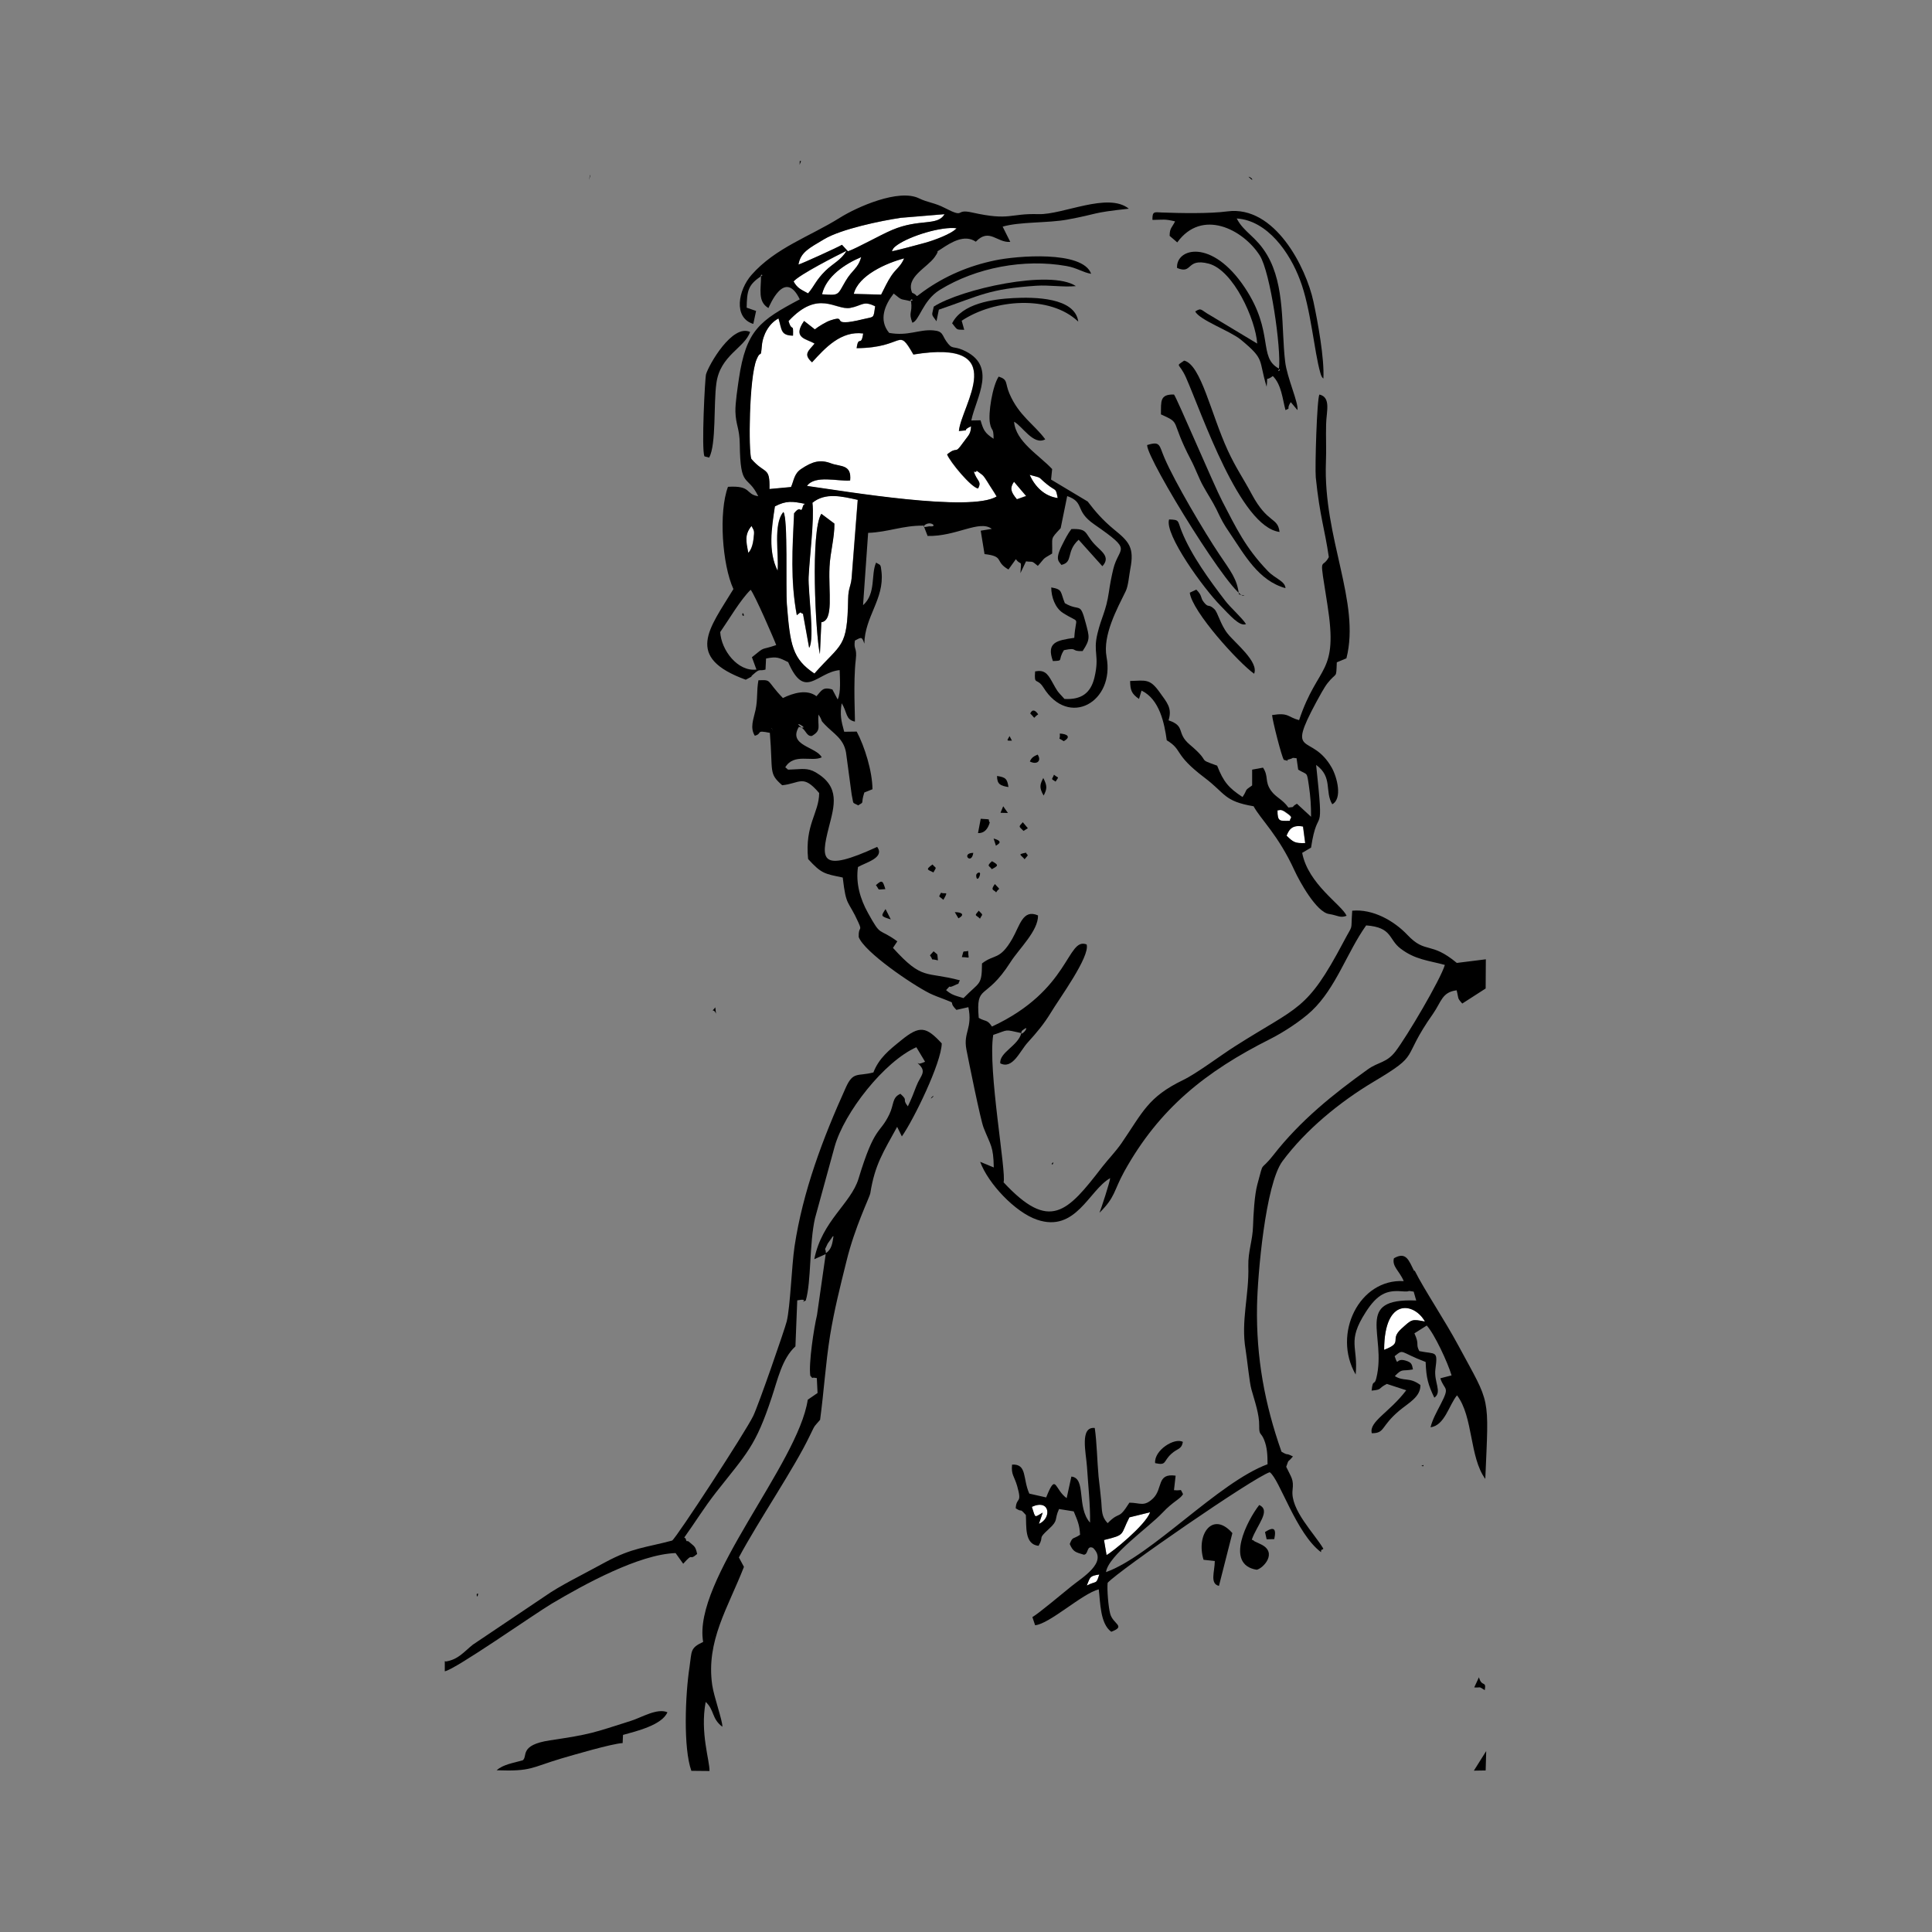 <svg:svg xmlns:dc="http://purl.org/dc/elements/1.1/" xmlns:ns2="http://web.resource.org/cc/" xmlns:rdf="http://www.w3.org/1999/02/22-rdf-syntax-ns#" xmlns:svg="http://www.w3.org/2000/svg" height="10656.0" style="fill-rule:evenodd;text-rendering:geometricPrecision;image-rendering:optimizeQuality;clip-rule:evenodd;shape-rendering:geometricPrecision" viewBox="-2453.205 -888.0 10656.0 10656.0" width="10656.0" xml:space="preserve">
 <svg:rect x="-2453.205" y="-888.0" width="10656.0" height="10656.0" fill="#808080" stroke="none"/>
 <svg:defs>
  <svg:style type="text/css">
    .fil1 {fill:black}
    .fil0 {fill:white}
  </svg:style>
 </svg:defs>
 <svg:g id="Layer_x0020_1">
  <svg:g id="_224251896">
   <svg:g>
    <svg:path class="fil0" d="m2041 929c16-14 62-42 85-49 106-35-22 44 182-7 62-15 55-1 65-71-66-33-71-3-138 9-81 14-175-105-340 73 19 65 27 4 25 80-69-1-61-32-80-95-54 28-87 91-92 151-7 79-5 16-29 75-42 100-46 511-29 549 76 88 104 39 100 166l119-11c16-35 16-73 55-99 64-43 107-54 167-31 51 19 113 4 104 94-66 5-194-32-238 30 207 29 903 146 1046 58-16-28-35-55-52-83-6-10-19-31-28-37-58-44-10-10-46-17 19 55 45 52 24 93-38-5-156-148-171-188 60-49 38 5 86-62 32-45 44-48 46-93-59 27 7 19-67 26 12-139 296-511-251-422-90-157-44-37-313-35 10-75 25-3 36-81-122-16-210 80-282 159-50-45-20-62 14-103-41-27-126-28-58-125l60 47z" />
    <svg:path class="fil0" d="m2069 2720c-24-105-52-682 8-774l72 54c0 79-23 156-27 239-6 139 25 295-45 305l-8 176zm-142-778c40-51 32 14 49-41 2-6 7-6 10-10-68-14-103-19-166 14-19 120-39 247 15 355 8-91-26-257 32-324 25 34 12 423 19 509 18 227 31 301 152 382 151-171 182-138 186-410 1-69 18-68 21-138l32-410c-88-20-178-43-250 16 11 91-16 300-21 409-4 80 35 342 3 391l-34-188c-19-2-2-20-34 8-36-192-24-370-15-563z" />
    <svg:path class="fil0" d="m1949 572c18-5 221-97 240-109l33 36c52-18 176-89 244-118 151-65 250-20 289-87l-241 20c-109 16-330 61-423 118-81 49-129 71-142 140z" />
    <svg:path class="fil0" d="m2255 733l151 4c19-36 34-70 55-102 27-42 52-51 72-98-99 26-253 94-278 196z" />
    <svg:path class="fil0" d="m5181 6557c111-42 25-53 96-117 57-51 54-54 129-39-55-101-224-141-225 156z" />
    <svg:path class="fil0" d="m1923 665c21 38 40 43 80 66 37-44 42-71 95-124 41-41 89-60 117-111-52 26-258 130-292 169z" />
    <svg:path class="fil0" d="m3650 7689c27-12 217-166 240-236l-114 28c-52 99-18 95-140 125l14 83z" />
    <svg:path class="fil0" d="m2080 735c99 8 84 4 130-73 37-63 69-68 86-132-90 38-193 107-216 205z" />
    <svg:path class="fil0" d="m2464 498c19-2 155-38 185-47 47-13 146-48 173-80-81-11-253 40-327 92-25 18-22 20-30 35z" />
    <svg:path class="fil0" d="m3225 1731c30 67 82 118 155 128-12-60-7-34-58-75-57-46-21-33-97-53z" />
    <svg:path class="fil0" d="m4734 3671c-69-13-81 28-92 50 37 36 46 43 103 41l-12-91z" />
    <svg:path class="fil0" d="m3238 7423c22 67 12 58 60 32l-21 62c72-31 62-140-39-94z" />
    <svg:path class="fil0" d="m1673 2161c16-14 25-46 29-75 6-50 5-44-11-73-40 50-30 86-18 148z" />
    <svg:path class="fil0" d="m3154 1865l51-18-68-80c-24 36-16 58 16 97z" />
    <svg:path class="fil0" d="m4635 3591c-28-18-30-8-43-9 0 64 11 60 69 59-3-20 28-13-26-49z" />
    <svg:path class="fil0" d="m3610 7796c-55 9-50 13-69 61 56-28 51-3 69-61z" />
   </svg:g>
   <svg:g>
    <svg:path class="fil1" d="m3610 7796c-18 58-14 33-69 61 20-48 15-52 69-61zm40-107l-14-83c122-30 89-26 140-125l114-28c-23 70-214 224-240 236zm-412-266c101-46 111 63 39 94l21-62c-48 26-38 35-60-32zm-56-2624c1-2 39-33 20-3-6 9-29 30-20 3zm-1380-1671c2-2 4 5 4 8 0 1 2 4 2 3l-6-12zm-282-531c48-69 110-176 167-232 21 23 133 281 141 305-94 32-55 3-134 67l25 68c-102 13-195-106-200-209zm154-436c-11-62-22-99 18-148 15 29 17 23 11 73-3 29-13 61-29 75zm971-151c33-30 78 10 30 5h-4c-2 0-44 11-26-4zm-718-68c-9 194-21 371 15 563 32-27 15-10 34-8l34 188c32-49-7-311-3-391 5-109 32-318 21-409 72-58 162-35 250-16l-32 410c-3 69-20 68-21 138-5 272-35 239-186 410-121-81-134-155-152-382-7-86 7-475-19-509-57 66-24 233-32 324-54-108-33-235-15-355 63-33 97-28 166-14-3 3-8 3-10 10-16 55-9-10-49 41zm1212-174l68 80-51 18c-33-40-41-61-16-97zm87-37c76 20 40 8 97 53 51 41 46 15 58 75-73-10-125-62-155-128zm-1184-802l-60-47c-68 97 17 98 58 125-34 41-64 58-14 103 72-79 159-175 282-159-11 78-26 7-36 81 269-2 223-122 313 35 547-89 263 282 251 422 74-7 7 1 67-26-2 45-14 48-46 93-47 67-26 13-86 62 15 40 133 183 171 188 21-41-6-38-24-93 35 8-12-26 46 17 9 7 22 27 28 37 17 29 36 55 52 83-142 89-838-29-1046-58 43-62 172-24 238-30 9-90-53-75-104-94-60-23-103-12-167 31-39 27-39 64-55 99l-119 11c3-127-24-78-100-166-16-38-13-449 29-549 24-58 22 4 29-75 5-60 39-123 92-151 19 63 11 93 80 95 2-76-5-15-25-80 165-178 259-59 340-73 66-12 72-42 138-9-10 70-4 56-65 71-204 50-76-28-182 7-22 7-68 35-85 49zm533-166c2-1 4 2 4 4 0 1 2 2 2 2s-28 9-6-6zm-828-136c1-1 4 1 4 3 0 1 1 1 1 1s-20 15-5-4zm509 106c25-102 179-170 278-196-20 47-45 57-72 98-21 31-36 65-55 102l-151-4zm-175 2c23-99 126-167 216-205-18 64-49 69-86 132-46 77-31 81-130 73zm-157-71c34-39 240-144 292-169-28 50-75 70-117 111-53 53-58 80-95 124-40-22-59-28-80-66zm542-166c8-15 5-17 30-35 74-51 246-103 327-92-27 31-126 67-173 80-30 8-166 45-185 47zm-515 73c12-69 60-91 142-140 94-56 315-102 423-118l241-20c-39 68-138 23-289 87-68 29-193 100-244 118l-33-36c-19 12-222 105-240 109zm-249 326l15-70-52-18c2-90 6-125 79-173 1 69-20 139 41 175 5-8 89-222 173-48-221 117-296 170-336 439-7 50-20 131-19 180 2 75 23 92 24 179 3 252 41 163 102 288-73-11-34-60-167-52-52 139-32 429 30 564-133 219-272 376 68 500 83-46-9 11 55-41 24-19 22-6 54-15l3-61c60-12 71-5 122 20 92 213 157 56 284 44 1 50 8 123-11 162l-29-55c-54-17-60 7-88 37-52-40-128-18-185 10-95-98-57-101-135-98-11 60-3 102-16 164-11 51-32 97-4 142 45-12 0-33 83-16 18 220-8 222 68 289 99-10 114-63 204 43-1 112-80 174-61 364 74 81 90 81 191 102 19 165 29 121 86 247 24 53 0 18 2 81 31 83 294 262 392 311 23 11 52 22 79 32 78 30 16 6 68 59l66-15c24 118-29 138-11 233 12 62 78 390 95 432 39 99 54 101 56 219l-75-31c44 120 193 278 313 319 215 74 287-163 404-229-2 23-50 170-59 191 89-88 77-119 137-228 193-348 450-552 804-730 72-36 172-101 230-156 134-127 194-322 300-471 146 11 122 77 190 128 80 61 152 65 244 90-24 81-210 396-273 478-49 63-93 56-152 98-191 137-372 282-521 473-78 99-49 19-88 161-16 58-22 167-24 230-2 80-28 140-26 221 5 160-42 303-15 461 9 56 21 180 32 219 19 68 44 137 43 202-1 53 10 34 27 76s19 84 19 135c-271 100-640 505-891 595 13-93 235-246 311-327 60-64 98-75 114-103-20-36 1-17-50-22l9-80c-106-15-69 71-124 125-51 49-72 24-131 24-64 102-49 41-120 113-34-36-31-67-35-119-4-46-10-91-15-138-8-87-9-184-21-268-84-9-48 138-43 213 6 96 19 215 17 309-76-85-19-246-103-254l-26 119c-65-47-58-133-104-26l-9 22-93-21c-37-81-11-165-95-160-6 56 12 63 28 118 29 102-4 57-8 123 41 27 17-7 56 37 4 61-9 162 70 170 34-58-10-32 57-93 55-50 28-49 56-110l81 13c21 52 32 72 35 129-41 27-40 8-57 51 19 44 32 45 78 59 27-2 13-53 50-38 85 80-60 164-120 213-46 37-179 149-214 169l15 45c80-7 260-175 351-198 9 71 7 189 69 234 84-32 9-41-6-100-10-37-18-133-14-170 64-70 804-581 894-610 54 37 145 338 283 441 2-21-3-5 13-19-50-85-183-215-170-324 7-60-7-68-35-128 18-49 3-16 37-57-45-23-20-1-63-26-93-264-140-520-135-803 3-172 46-671 140-799 128-173 316-327 502-438 270-161 145-115 329-376 46-66 49-119 130-129 12 47 2 41 31 73l129-83 1-161-160 20c-147-122-171-47-273-155-73-77-190-144-304-133-9 126 9 63-48 172-204 385-246 351-599 576-76 48-211 150-286 186-194 94-222 177-340 349-32 46-73 88-105 129-194 252-290 360-545 86 17-50-88-623-57-813 90-30 57-31 155-10-17 70-123 107-116 167 69 34 107-67 152-116 49-54 88-100 127-164 42-71 218-310 197-376-109-42-89 252-522 453-27-41-36-26-73-48-16-193 36-89 175-307 46-73 154-173 152-258-84-37-100 56-142 129-70 121-98 82-167 136-1 124-12 99-102 191-46-14-65-17-96-44 36-39 1-4 46-26 34-17 14 2 30-28-189-51-204 4-369-179l24-36c-108-79-86-19-162-157-43-77-68-164-55-253 45-26 149-51 106-111-316 145-312 71-267-107 31-121 64-224-72-304-46-27-82-17-129-16-35 1-17 4-39-12 48-80 146-28 201-55-30-59-188-64-126-168 78 22-53-50 20 8 19 15 26 46 52 42 55-32 30-52 36-118 28 42 6 25 33 53 49 52 105 78 119 156l31 231c13 60 0 41 36 61 38-23 12-3 34-71l45-18c-1-100-43-235-87-318l-69 1c-17-61-24-94-14-157 32 49 20 90 73 101 2-12-10-219 5-343 8-68-13-51-5-104 36-19 39-23 52 17 3-150 110-245 95-394-5-49-6-37-30-53-30 66 1 170-72 235l28-399c111-4 189-41 306-40l22 57c158 4 286-91 354-39l-61 10 21 129c113 13 53 40 132 85l41-57c28 40 32-6 25 77l31-65c40 6 27-7 65 25 42-46 19-33 79-68 3-96-14-74 47-140l36-177c100 36 38 79 149 156 219 152 137 117 105 247-10 42-18 83-24 126-16 108-41 137-63 229-26 107 13 119-17 244-21 86-73 122-165 117-45-49-37-39-69-96-26-47-44-65-93-56-6 81 9 31 46 89 139 224 395 81 348-169-22-120 59-267 106-363 14-29 18-85 25-122 23-118-6-150-90-218-65-54-103-99-145-154l-202-121 6-58c-73-78-201-151-210-261 45 23 107 133 172 97-62-84-145-129-198-253-25-59-6-76-59-93-34 51-59 203-48 258 9 47 20 20 20 85-49-32-56-48-72-102l-51 1c26-127 149-304-47-389-56-24-57 1-91-48-24-34-17-56-73-60-79-6-137 33-242 14-60-72-23-156 25-217 53 43 32 26 96 43 8 68-16 57 7 118 39-11 56-122 151-181 201-124 466-173 698-132 59 10 92 36 137 43-46-130-413-99-530-74-145 30-276 86-395 171-57 41-20 24-62 8-38-86 82-138 124-197 40-56-12-13 36-45 57-38 129-82 191-40 75-78 116 7 190 1l-42-84c95-28 249-19 357-39 179-33 124-37 339-60-115-93-364 34-498 30-161-5-155 38-366-9-101-23-31 37-153-26-54-28-93-29-140-52-112-55-343 48-437 107-166 104-355 165-487 315-74 84-101 235 8 270z" />
    <svg:path class="fil1" d="m2144 5930c-6 37-9 72-42 94-1-38-14-1 10-53l24-34c1-5 5-5 8-7zm-2144 2344v56c56-8 494-316 590-373 177-105 480-272 683-279l42 59c61-69 27-11 77-54-10-44-14-40-46-68-11-9-11 7-17-15-1-5-6-5-8-8 59-82 108-163 176-250 170-216 217-253 306-522 33-98 57-215 131-282l10-254c77-14 2 23 47 1 31-105 19-314 51-454l108-394c53-190 275-471 451-549l48 80c-51 23-33 0-40 9 54 47 15 65-8 125-16 42-27 71-47 112-36-46 6-27-41-69-47 20-35 60-61 113-53 111-80 58-170 355-42 138-202 232-244 444l63-28-48 336c-17 71-47 268-37 335 24 25-7 4 36 13l4 82-54 37c-53 355-636 996-577 1336-73 34-62 50-75 137-24 156-35 449 10 574l100 1c2-56-53-211-21-381 49 45 32 92 92 137 2-31-47-167-56-230-35-243 87-426 175-652l-28-52c111-207 307-494 392-673 32-66 20-43 56-86 21-155 30-308 55-465 23-141 56-271 90-408 47-193 128-353 132-377 25-158 72-227 148-366l26 53c66-94 218-406 220-513-86-93-121-101-224-17-68 55-122 98-153 177-86 23-111-8-152 83-127 281-237 572-283 877-16 108-23 329-43 413-11 44-156 463-185 522-40 84-422 670-447 687-150 40-218 39-366 118-51 27-103 56-153 82-46 24-106 57-150 85l-430 289c-49 39-80 82-149 93z" />
    <svg:path class="fil1" d="m4734 3671l12 91c-57 2-66-5-103-41 11-23 23-64 92-50zm-141-90c12 1 15-9 43 9 54 36 24 29 26 49-58 1-69 6-69-59zm284-1398c-42 80-56-34-9 263 62 391-51 324-156 638-64-17-56-43-149-28 2 30 53 232 65 247 50 12 0 3 29-3 29-7 8-10 41-6l9 63c53 32 47 8 59 89 9 60 12 109 12 171l-78-72c-39 22-2 16-47 21-33-46-68-55-95-92-38-53-12-78-45-128l-60 11v87c-48 33-22 18-53 64-76-50-105-83-140-173-120-43-25-10-151-116-77-65-20-101-117-134 21-68-8-97-50-156-53-74-75-64-162-61 1 50 7 70 49 99l14-46c100 48 126 181 139 274 91 55 35 75 208 206 117 88 106 130 271 158 39 72 136 158 226 355 27 59 120 228 189 239 51 8 62 24 98 10-28-62-212-174-245-347l49-29c38-251 74-23 28-456 93 67 46 147 89 217 57-31 27-149-3-202-112-197-255-46-85-362 14-26 45-83 62-104 52-66 47-19 51-115l53-22c79-310-129-662-113-1083 3-70-1-138 1-207 1-70 29-149-37-165-14 26-25 403-20 457 22 216 50 286 72 440z" />
    <svg:path class="fil1" d="m5181 6557c1-297 170-257 225-156-74-15-72-12-129 39-71 64 14 75-96 117zm166-434c-30-59-44-110-112-71-12 45 31 70 54 126-244-14-395 290-265 515 15-156-50-179 55-343 65-102 117-122 196-116 64 5 19-7 69 2l14 49c-348-14-161 190-220 428-11 46-19 0-26 69 62-6 31-10 84-37l107 35c-92 122-207 173-190 237 74 0 47-36 151-124 51-43 119-76 117-142-62-46-89-17-141-49 43-45 38-25 100-37-6-30-8-39-42-49-55-16-37 38-59-24 53-42 23-24 171 32 3 88 14 127 48 197 45-32-4-86 6-159 14-104 2-79-89-98-22-42 3-33-27-98l68-43c43 47 116 204 137 275l-62 16c23 70 55 41 2 143-21 41-45 83-56 127 78-9 102-123 146-176 90 117 68 341 156 461 20-470 30-404-146-731-80-149-190-311-244-419z" />
    <svg:path class="fil1" d="m4603 1148c1-1 3 2 3 4 0 1 1 2 1 1 0 0-21 16-4-5zm-699-823c61-1 65-6 124 8-17 35-30 36-30 80l42 36c136-188 362-73 455 72 59 93 119 514 106 624-117-62-24-199-188-446-183-275-382-217-374-109 88 37 48-56 174-24 137 36 259 308 268 441l-261-157c-51-28-45-43-81-20 25 48 192 107 251 155 137 113 96 107 143 260 8-72-10-24 34-59 48 48 53 125 70 188 34-15 1-1 29-44l37 44c7-40-58-179-68-268-22-186 1-417-99-587-61-104-128-124-168-202 170 11 293 189 349 339 60 157 78 394 112 512 8 29 15 29 17 32 6-112-31-313-55-425-40-186-212-532-475-497-97 13-259 10-363 6-39-2-50-7-50 37z" />
    <svg:path class="fil1" d="m983 8681c72-20 215-54 245-125-57-24-141 28-200 47-214 68-221 74-448 108-172 26-121 88-150 110-51 15-107 22-144 55 193 7 189-15 357-65 65-19 279-82 338-85l2-45z" />
    <svg:path class="fil1" d="m3949 1397c118 54 47 23 166 251 25 47 44 102 68 145 23 42 53 87 74 130 26 55 38 79 74 131 80 118 157 261 306 302-3-40-56-51-98-95-123-128-174-237-251-385-45-86-252-573-266-588-79-2-71 38-72 108z" />
    <svg:path class="fil1" d="m4604 2045c-10-82-65-43-153-207-47-88-89-147-132-241-93-201-148-474-241-496-51 36-28 8 10 93 87 196 298 826 517 852z" />
    <svg:path class="fil1" d="m2069 2720l8-176c70-10 38-166 45-305 4-82 28-160 27-239l-72-54c-61 91-32 668-8 774z" />
    <svg:path class="fil1" d="m3874 1568c-1 79 485 866 536 829l-30-7c-10-85-44-125-109-222-80-119-245-398-301-529-31-71-21-96-97-72z" />
    <svg:path class="fil1" d="m1432 1629l26 7c40-71 24-298 40-410 21-155 155-194 186-283-98-46-227 180-243 233-6 20-26 414-9 452z" />
    <svg:path class="fil1" d="m3472 2630c-97 14-155 25-118 128 63-2 24-2 61-60 81-17 34 8 103 5 44-66 37-79 17-155-32-121-30-60-115-109-26-64-11-76-75-87 0 52 21 113 65 141 101 64 70 8 62 137z" />
    <svg:path class="fil1" d="m4344 7568c-108-124-202 6-159 147l62 7c0 57-29 125 23 137l74-291z" />
    <svg:path class="fil1" d="m4419 2554c-21-34-85-90-114-128-85-111-187-250-240-382-25-61-10-65-70-67-27 82 191 382 284 476 51 52 105 117 141 101z" />
    <svg:path class="fil1" d="m4109 2381c13 105 271 388 355 447 27-66-106-170-146-221-40-50-54-117-73-135-35-33-31-4-58-38-22-27-6-34-42-70l-36 17z" />
    <svg:path class="fil1" d="m4451 7604c29-82 108-161 41-191-65 83-193 328-14 357 34-6 120-95 22-141l-36-17c-3-6-9-5-13-8z" />
    <svg:path class="fil1" d="m2697 803c-10 52-17 37 15 81l13-64c231-79 274-114 537-132 73-5 148 9 219 2-140-94-635 17-784 113z" />
    <svg:path class="fil1" d="m2799 896c30 37 20 34 66 35l-14-50c179-119 487-144 643 5-18-134-242-136-358-130-114 6-284 30-338 140z" />
    <svg:path class="fil1" d="m3400 2228c69-15 24-73 96-139l131 146c48-52-8-83-44-122-56-61-34-86-127-83-20 26-35 56-51 88-42 83-17 90-4 110z" />
    <svg:path class="fil1" d="m3918 7182c65 14 43-9 89-51 35-32 56-23 64-66-45-26-160 46-153 117z" />
    <svg:polygon class="fil1" points="5676 8878 5741 8877 5744 8770" />
    <svg:path class="fil1" d="m2941 3707c39 1 56-28 65-59-17-18 21-16-50-20l-15 79z" />
    <svg:path class="fil1" d="m4532 7602l43-1c13-60-3-70-51-39l9 40z" />
    <svg:path class="fil1" d="m3109 3453c-7-45-15-54-63-61 0 46 19 54 63 61z" />
    <svg:path class="fil1" d="m3303 3500c20-38 20-54-2-97-17 34-25 51 2 97z" />
    <svg:path class="fil1" d="m5678 8419c38 3 21-9 58 15 10-55-17-14-32-71l-26 56z" />
    <svg:path class="fil1" d="m3227 3312c39 20 66-3 43-38-15 7-33 13-43 38z" />
    <svg:path class="fil1" d="m2430 4016c-14-45-17-54-52-22 24 31 1 24 52 22z" />
    <svg:path class="fil1" d="m2720 4409c-6-45 4-25-24-50l-20 22c25 36-7 15 44 28z" />
    <svg:path class="fil1" d="m3414 3200c41-23 21-40-22-42 5 42-18 16 22 42z" />
    <svg:path class="fil1" d="m2431 4126c-25 39-29 39 29 57l-29-57z" />
    <svg:path class="fil1" d="m3017 3906c35-19 41-22 1-44-32 29-15 23-1 44z" />
    <svg:path class="fil1" d="m3188 3647c-25 28-22 21 4 48l24-15-28-33z" />
    <svg:path class="fil1" d="m2695 3924c19-34 16-19-5-44-43 31-24 28 5 44z" />
    <svg:path class="fil1" d="m2852 4391c53 1 34 15 35-34-34 8-22-10-35 34z" />
    <svg:path class="fil1" d="m3229 3047c35 35 11 26 44 5-14-21-31-32-44-5z" />
    <svg:path class="fil1" d="m2737 4036c-14 28-15 14 13 39 30-53 13-29-13-39z" />
    <svg:path class="fil1" d="m3041 4034c17-30 29-6-7-46-27 37-5 30 7 46z" />
    <svg:path class="fil1" d="m2952 4179c13-28 21-15-7-44-27 32-17 20 7 44z" />
    <svg:path class="fil1" d="m3206 3815c-48 10-32 8-8 36 29-33 14-17 8-36z" />
    <svg:path class="fil1" d="m2833 4177c35-18 23-34-20-34l20 34z" />
    <svg:polygon class="fil1" points="3106 3596 3080 3559 3065 3595" />
    <svg:path class="fil1" d="m2915 3816c-70 1-10 70 0 0z" />
    <svg:path class="fil1" d="m3040 3777c0-4 53-22-13-40l13 40z" />
    <svg:path class="fil1" d="m3369 3423c19-32 19-15-9-38-11 30-20 19 9 38z" />
    <svg:path class="fil1" d="m2931 3939c0 28 13 25 20 1 8-27-20-13-20-1z" />
    <svg:path class="fil1" d="m3128 3197l-13-25c-13 25-21 26 13 25z" />
    <svg:path class="fil1" d="m1492 4668c-29 38-12-3 4 35l-4-35z" />
    <svg:path class="fil1" d="m4434 88s27 27 18 10c-3-5-20-14-18-10z" />
    <svg:path class="fil1" d="m1641 2502c0 6 11 12 8 0-3-10-8-11-8 0z" />
    <svg:path class="fil1" d="m176 7906c0 16 5 13 7 2 3-12-7-5-7-2z" />
    <svg:polygon class="fil1" points="1965 0 1958 0 1957 21" />
    <svg:path class="fil1" d="m2688 5161s-5 5-5 6-4 7 0 3c24-19 8-12 5-9z" />
    <svg:path class="fil1" d="m3350 5535c3 3 15-24-3-4l3 4z" />
    <svg:path class="fil1" d="m5387 7197c18-10 9 0 10 2 0 0-12-1-10-2z" />
    <svg:path class="fil1" d="m795 105c15-41 7-36 0 0z" />
    <svg:path class="fil1" d="m4432 166c33 18-18-10 0 0z" />
    <svg:path class="fil1" d="m1702 8170c-12 20 5-8 0 0z" />
    <svg:path class="fil1" d="m2416 8362v0z" />
    <svg:path class="fil1" d="m3356 6676v0z" />
    <svg:path class="fil1" d="m909 5335v0z" />
    <svg:path class="fil1" d="m4224 6366s16-19 0 0z" />
    <svg:polygon class="fil1" points="4447 56 4405 23" />
   </svg:g>
  </svg:g>
 </svg:g>
</svg:svg>
